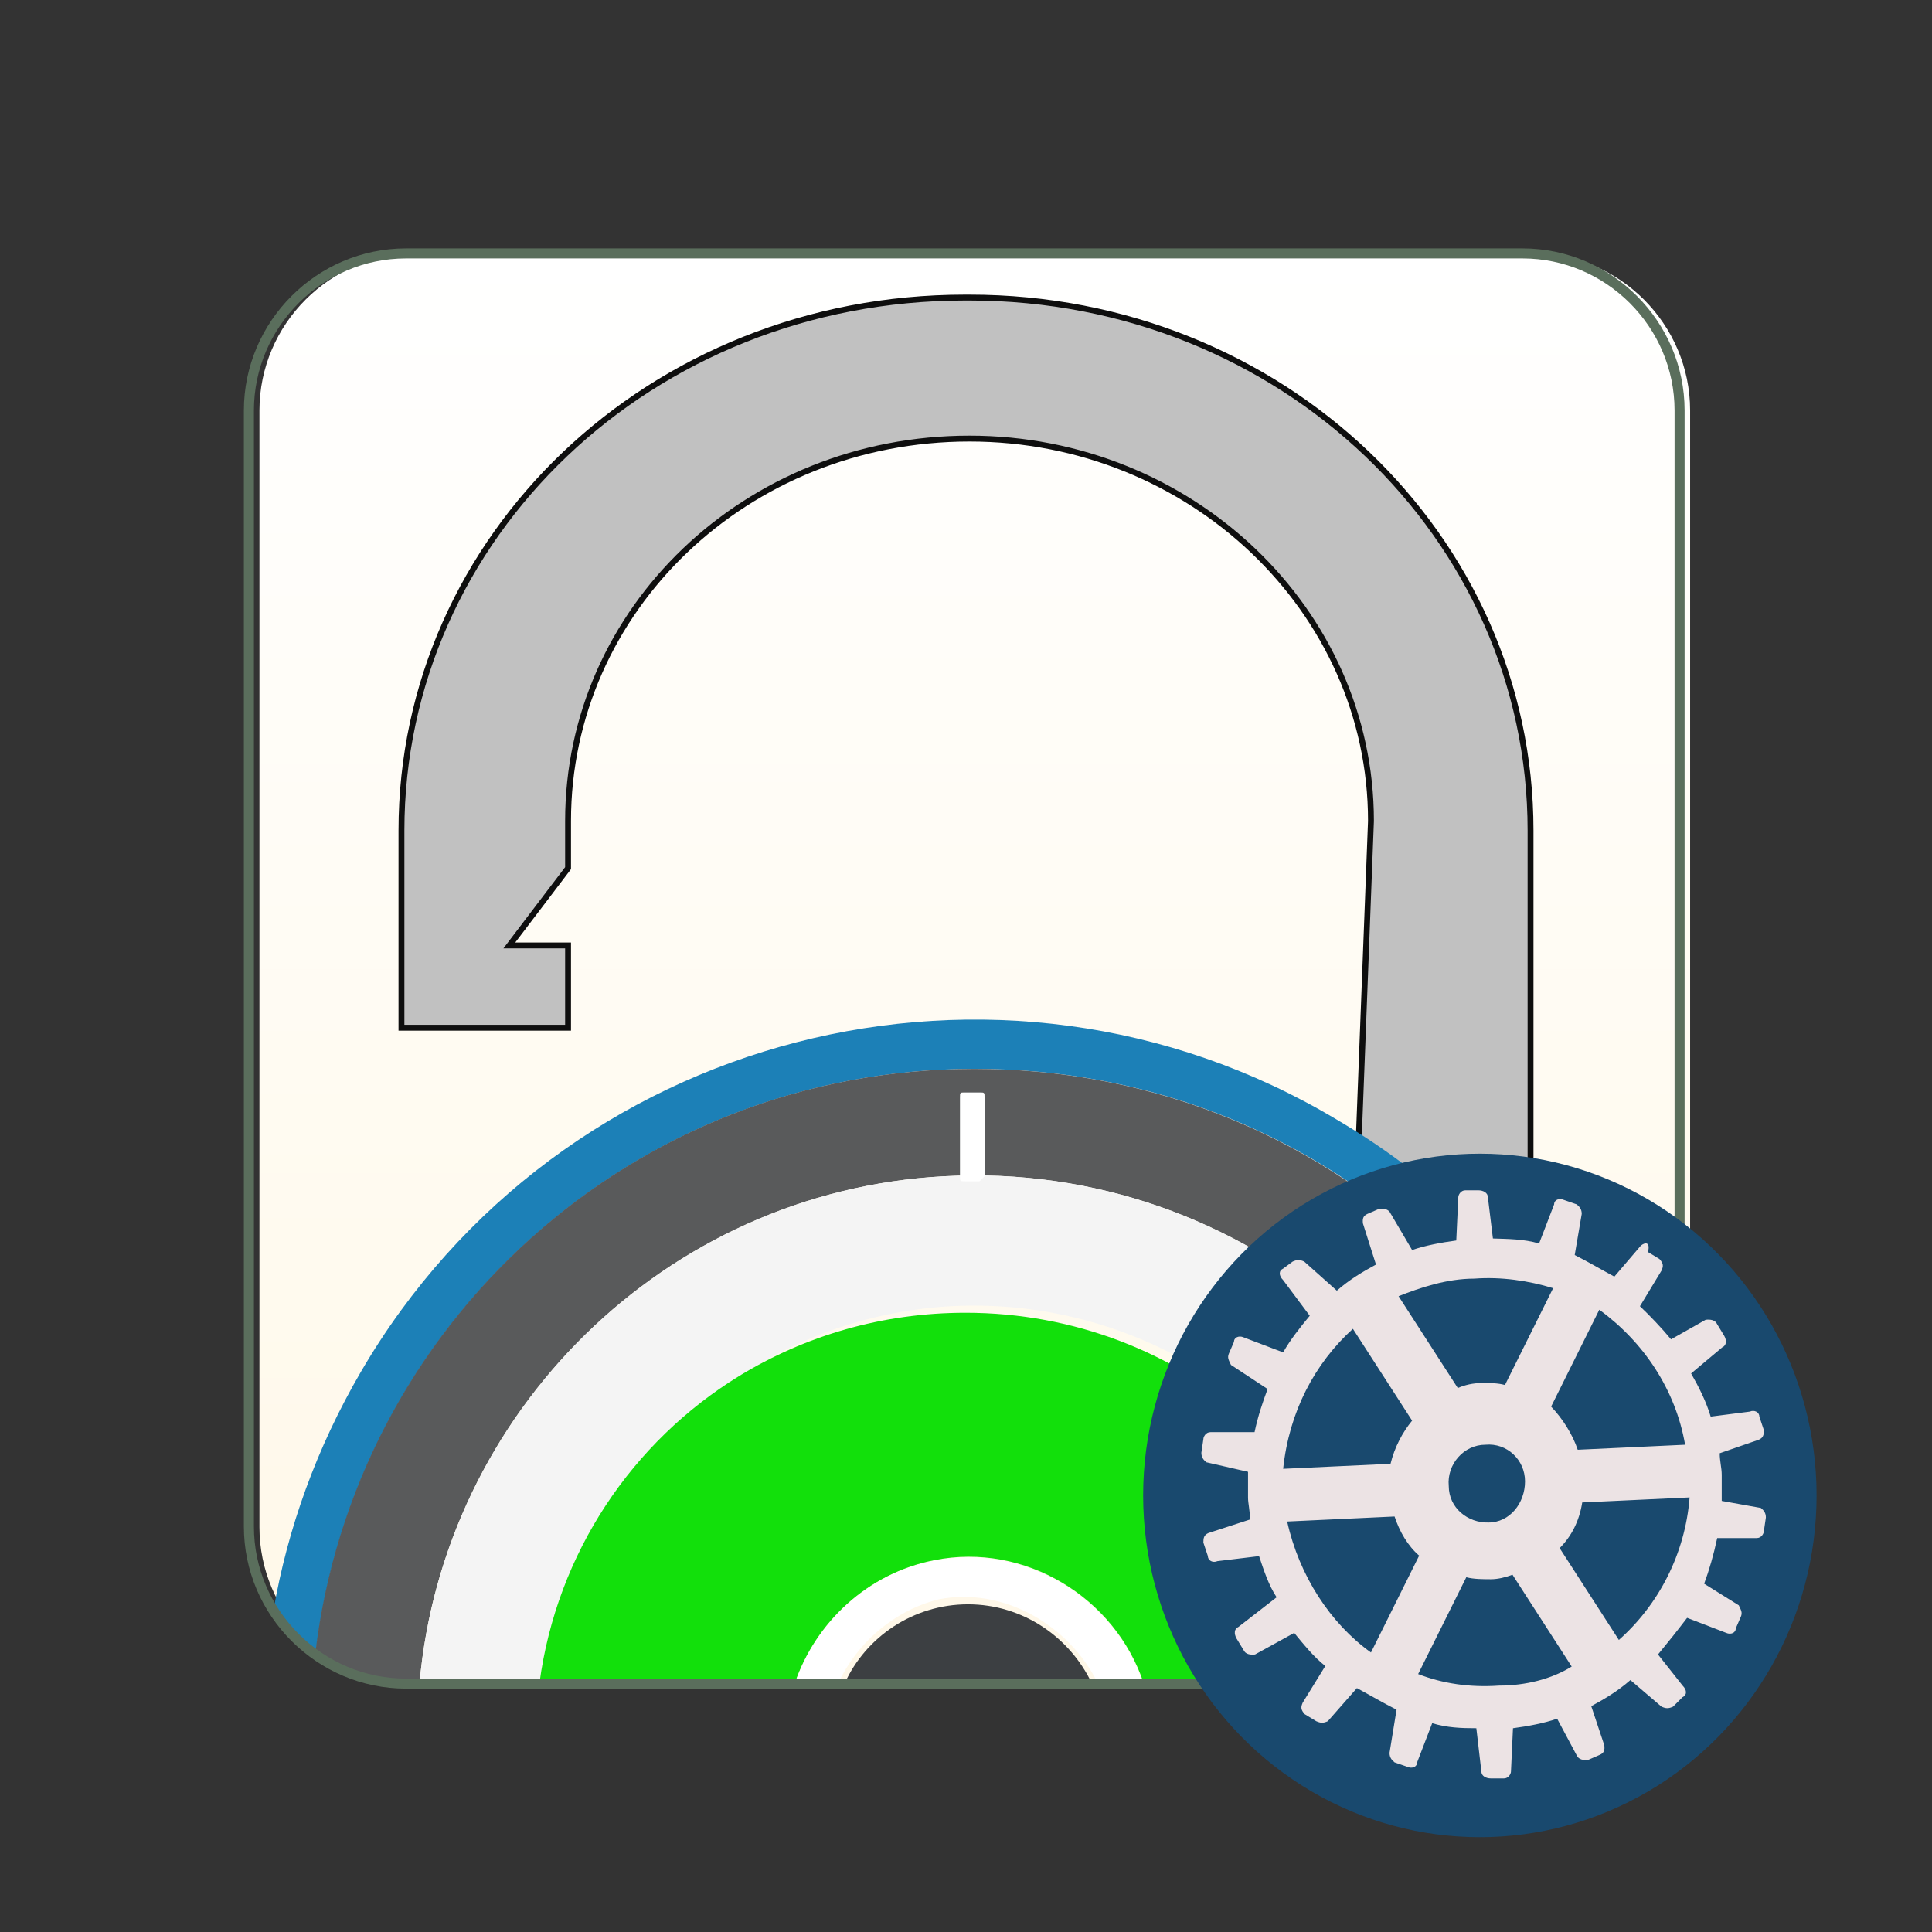 <?xml version="1.0" encoding="utf-8"?>
<!-- Generator: Adobe Illustrator 19.2.1, SVG Export Plug-In . SVG Version: 6.00 Build 0)  -->
<svg version="1.1" id="Layer_1" xmlns="http://www.w3.org/2000/svg" xmlns:xlink="http://www.w3.org/1999/xlink" x="0px" y="0px"
	 viewBox="0 0 385 385" style="enable-background:new 0 0 385 385;" xml:space="preserve">
<rect x="0" y="0" width="385" height="385" fill="#333333" stroke="none"/>
<style type="text/css">
	.st0{fill:url(#square_1_);}
	.st1{fill:#C1C1C1;stroke:#0E0E0E;stroke-width:1.17;stroke-miterlimit:10;}
	.st2{fill:#1C80B7;}
	.st3{fill:#595A5B;}
	.st4{fill:#F4F4F4;}
	.st5{fill:#12E00B;}
	.st6{fill:#FFFFFF;}
	.st7{fill:#3C3F42;}
	.st8{fill:none;stroke:#5A6E5C;stroke-width:2;stroke-miterlimit:10;}
	.st9{fill:#19496E;}
	.st10{fill:#ECE3E4;}
</style>
<linearGradient id="square_1_" gradientUnits="userSpaceOnUse" x1="194.25" y1="50.5" x2="194.25" y2="335.6">
	<stop  offset="0" style="stop-color:#FFFFFF"/>
	<stop  offset="1" style="stop-color:#FFF8E8"/>
</linearGradient>
<path id="square_16_" class="st0" d="M336.8,304.3c0,17.2-14.1,31.3-31.3,31.3H83c-17.3-0.1-31.3-14.1-31.3-31.3V81.8
	c0-17.2,14.1-31.3,31.3-31.3h222.5c17.2,0,31.3,14.1,31.3,31.3"/>
<g id="ent._manager_1_">
	<path class="st1" d="M305,318V165.5c0-58.5-49.6-106.2-111.8-106.2h-0.9C129.6,59.3,80,107,80,165.5v39.3h33.2v-16.4h-11.7
		l11.7-15.4v-9.4c0-42.1,35.5-76.2,80-76.2l0,0c44,0,80,34.1,80,76.2l-3.7,96.4L305,318z"/>
	<g id="lock_1_">
		<g id="locked_1_">
			<g>
				<path class="st2" d="M266.2,223c-67.1-40-154.7-17.6-194.3,50.4c-8.8,15.1-14.6,31.2-17.4,47.5c2.2,3.5,5,6.4,8.4,8.8
					c7.7-65.5,63-116.7,131.4-116.7c67.5,0,122.1,48.9,131,113.5c3.4-3.3,6-7.4,7.6-11.9C324.8,277.6,301.8,243.9,266.2,223z"/>
				<path class="st3" d="M194.2,213c-68.4,0-123.7,51.2-131.4,116.7c5.1,3.6,11.3,5.8,18.1,5.8h2.7c4.7-53.8,48.7-98.1,104.5-101.1
					c60.1-3.3,111.8,41.5,117.3,101c7.7-0.5,14.6-3.8,19.8-8.9C316.3,261.9,261.7,213,194.2,213z"/>
				<path class="st4" d="M188.1,234.4c-55.8,3-99.8,47.3-104.5,101.1h23.9c3.5-26,18.5-48.2,39.8-61.2c12.2-8.1,26.6-13.1,42.1-14
					c45-2.4,84.6,30.3,89.9,75.3h23.9c0.7,0,1.4,0,2.1-0.1C299.9,275.9,248.3,231.1,188.1,234.4z"/>
				<path class="st5" d="M192.4,261.6c-16.6,0-32,4.6-45.1,12.6c-21.3,13.1-36.3,35.2-39.8,61.2h50.9c4.1-12.1,14.5-21.9,27.8-24.5
					c18-3.6,36,7.4,41.7,24.5h49.4C271.6,293.5,235.9,261.6,192.4,261.6z"/>
				<path class="st6" d="M186.2,311c-13.2,2.5-23.6,12.3-27.8,24.5h8.6c2.2-4.7,5.6-8.9,9.9-12c3-2.2,6.5-3.9,10.2-4.8
					c12.8-2.5,26,5.1,31.7,16.8h9C222.2,318.5,204.2,307.5,186.2,311z"/>
				<path class="st7" d="M192.9,319.7c-10.9,0-20.4,6.5-24.6,15.8h49.3C213.2,326.2,203.8,319.7,192.9,319.7z"/>
			</g>
			<path class="st6" d="M195.2,235.4h-2.9c-1,0-1,0-1-1v-15.7c0-1,0-1,1-1h2.9c1,0,1,0,1,1v15.7L195.2,235.4z"/>
		</g>
	</g>
</g>
<path id="square_17_" class="st8" d="M303.4,335.5H80.9c-17.2,0-31.3-14.1-31.3-31.3V81.8c0-17.2,14.1-31.3,31.3-31.3h222.5
	c17.2,0,31.3,14.1,31.3,31.3v222.5C334.7,321.5,320.6,335.5,303.4,335.5z"/>
<g id="Layer_3_1_">
	<g id="Gear_1_">
		<ellipse class="st9" cx="294.9" cy="298" rx="67.1" ry="68.1"/>
		<path class="st10" d="M327,248.2l-5.3,6.2c-2.6-1.4-5.3-3-7.9-4.3l1.4-8.2c0-0.9-0.4-1.4-1-1.9l-2.6-0.9c-0.9-0.4-1.9,0-1.9,0.9
			l-3,7.8c-3-0.9-6.2-0.9-9.2-1l-1-8.2c0-0.9-0.9-1.4-1.9-1.4H292c-0.9,0-1.4,0.9-1.4,1.4l-0.4,8.6c-3,0.4-6.2,1-8.8,1.9l-4.3-7.3
			c-0.4-0.9-1.4-1-2.3-0.9l-2.3,1c-0.9,0.4-1,1-0.9,1.9l2.6,8.2c-2.6,1.4-5.3,3-7.8,5.2l-6.5-5.8c-0.9-0.4-1.4-0.4-2.3,0l-1.9,1.4
			c-0.9,0.4-0.9,1.4,0,2.3l5.3,7.1c-1.9,2.3-3.9,4.8-5.3,7.3l-7.9-3c-0.9-0.4-1.9,0-1.9,0.9l-1,2.3c-0.4,0.9,0,1.4,0.4,2.3l7.3,4.8
			c-1,2.7-1.9,5.3-2.6,8.6l0,0h-8.8c-0.9,0-1.4,0.9-1.4,1.4l-0.4,2.7c0,0.9,0.4,1.4,1,1.9l8.3,1.9c0,1.4,0,3,0,5.2
			c0,1,0.4,2.7,0.4,4.3l0,0l-8.3,2.7c-0.9,0.4-1,1-1,1.9l0.9,2.7c0,0.9,1,1.4,1.9,1l8.3-1c0.9,2.7,1.9,5.8,3.5,8.2l-7.6,5.9
			c-0.9,0.4-0.9,1.4-0.4,2.3l1.4,2.3c0.4,0.9,1.4,1,2.3,0.9l7.8-4.3c1.9,2.3,3.9,4.8,6.2,6.6l-4.5,7.3c-0.4,0.9-0.4,1.4,0.4,2.3
			l2.3,1.4c0.9,0.4,1.4,0.4,2.3,0l5.8-6.6c2.6,1.4,5.3,3,7.9,4.3l-1.4,8.6c0,0.9,0.4,1.4,1,1.9l2.6,0.9c0.9,0.4,1.9,0,1.9-0.9l3-7.8
			c3,0.9,5.8,1,8.8,1l1,8.6c0,0.9,0.9,1.4,1.9,1.4h2.6c0.9,0,1.4-0.9,1.4-1.4l0.4-8.6c3-0.4,6.2-1,8.8-1.9l3.9,7.3
			c0.4,0.9,1.4,1,2.3,0.9l2.3-1c0.9-0.4,1-1,0.9-1.9l-2.6-7.8c2.6-1.4,5.3-3,7.8-5.2l6.2,5.3c0.9,0.4,1.4,0.4,2.3,0l1.9-1.9
			c0.9-0.4,0.9-1.4,0-2.3l-4.9-6.2c1.9-2.3,3.9-4.8,5.8-7.3l7.8,3c0.9,0.4,1.9,0,1.9-0.9l1-2.3c0.4-0.9,0-1.4-0.4-2.3l-6.9-4.3
			c1-2.7,1.9-5.8,2.6-9.1h7.9c0.9,0,1.4-0.9,1.4-1.4l0.4-2.7c0-0.9-0.4-1.4-1-1.9l-7.8-1.4c0-1.4,0-3.5,0-5.2c0-1.4-0.4-2.7-0.4-4.3
			l7.8-2.7c0.9-0.4,1-1,1-1.9l-0.9-2.7c0-0.9-1-1.4-1.9-1l-7.8,1c-0.9-3-2.3-5.8-3.9-8.6l6.2-5.2c0.9-0.4,0.9-1.4,0.4-2.3l-1.4-2.3
			c-0.4-0.9-1.4-1-2.3-0.9l-6.9,3.9c-1.9-2.3-4.3-4.8-6.2-6.6l4.3-7.1c0.4-0.9,0.4-1.4-0.4-2.3l-2.3-1.4
			C328.9,247.5,327.9,247.5,327,248.2z M293.8,254.8c5.3-0.4,10.8,0.4,15.7,1.9l-9.6,19.3c-1.4-0.4-3-0.4-4.5-0.4
			c-1.9,0-3.5,0.4-4.9,1l-11.8-18.3C283,256.6,288.3,254.8,293.8,254.8z M322.6,326.8l-11.8-18.3c2.3-2.3,3.9-5.3,4.5-9.1l21.4-1
			C335.8,309.7,330.5,319.8,322.6,326.8z M269.6,264.8l11.8,18.3c-1.9,2.3-3.5,5.3-4.3,8.6l-21.4,1
			C256.9,281.3,262,271.7,269.6,264.8z M288.7,296.1c-0.4-4.3,3-8.2,7.3-8.2c4.3-0.4,7.9,3,7.9,7.3s-3,8.2-7.3,8.2
			C292.5,303.5,288.7,300.5,288.7,296.1z M256.5,303.2l21.4-1c1,3,2.6,5.8,4.9,7.8l-9.6,19.3C265.1,323.5,258.9,314,256.5,303.2z
			 M298.7,335.9c-5.8,0.4-11.2-0.4-16.1-2.3l9.6-19.3c1.4,0.4,3.5,0.4,4.9,0.4s3-0.4,4.3-0.9l11.8,18.3
			C309.2,334.6,304,335.9,298.7,335.9z M335.8,287.9l-21.4,1c-1-3-3-6.2-5.3-8.6l9.6-19.3C327.5,267.4,333.9,276.9,335.8,287.9z"/>
	</g>
</g>
</svg>
